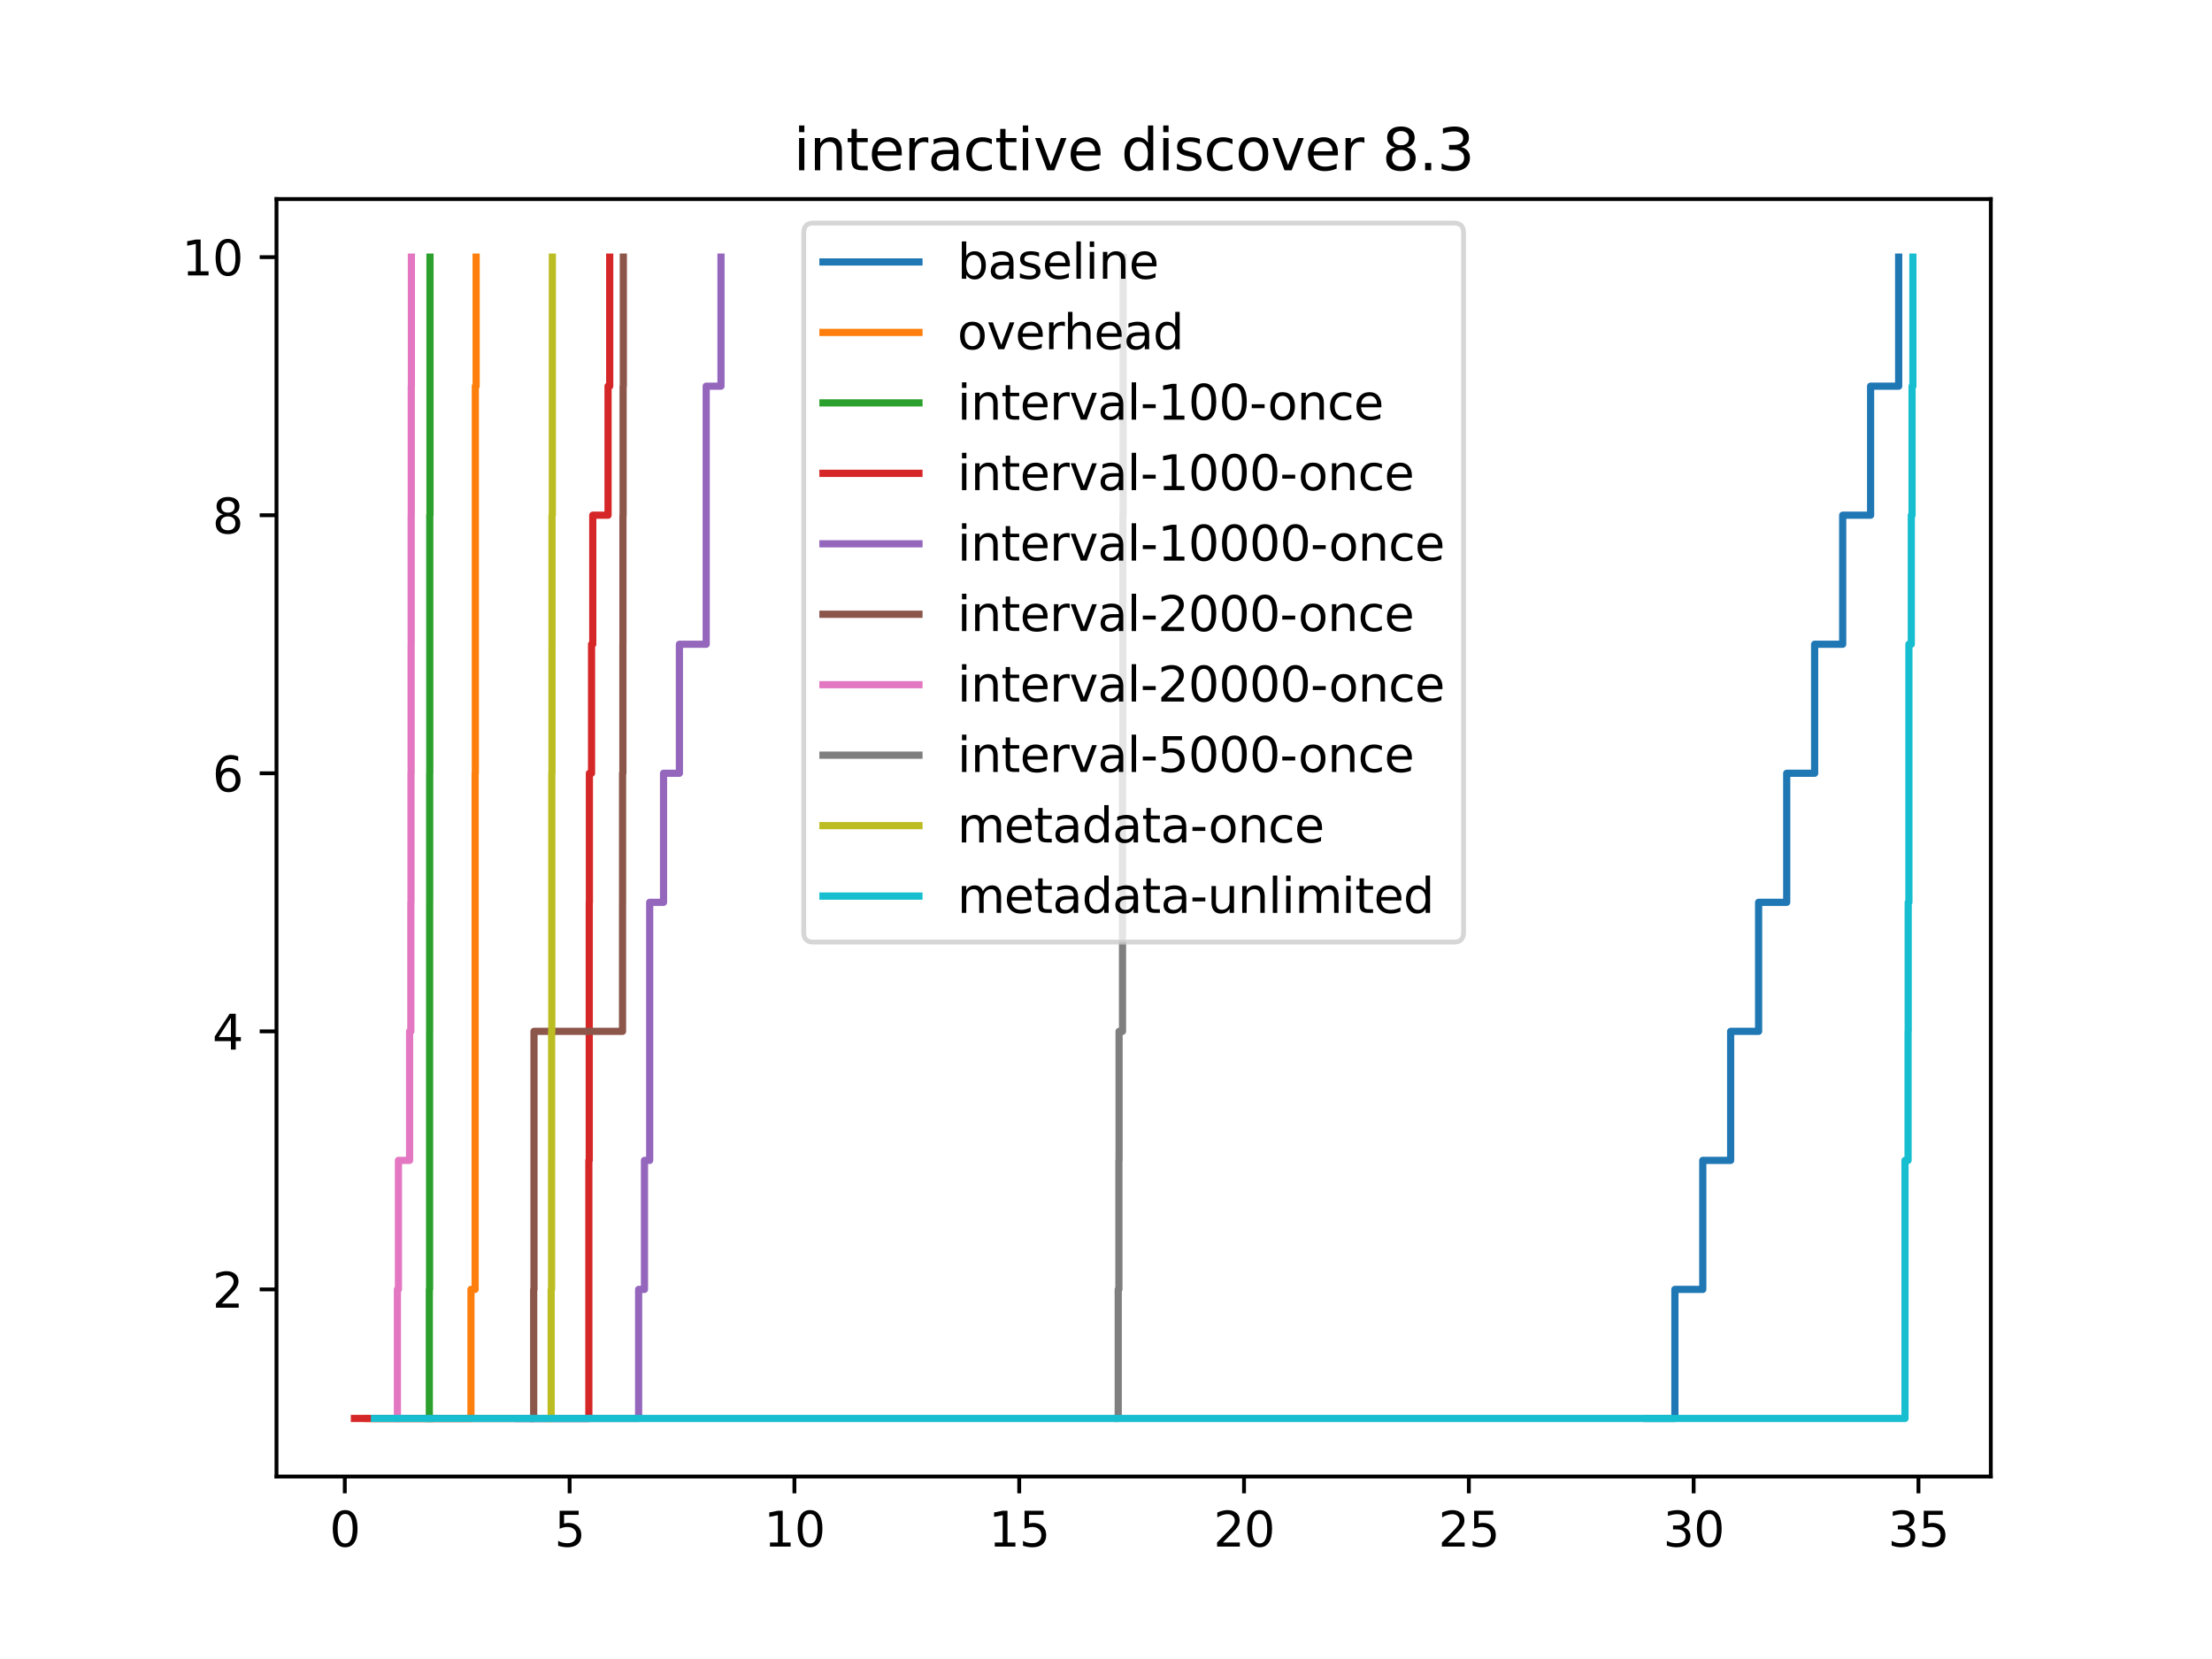 <?xml version="1.0" encoding="utf-8" standalone="no"?>
<!DOCTYPE svg PUBLIC "-//W3C//DTD SVG 1.1//EN"
  "http://www.w3.org/Graphics/SVG/1.1/DTD/svg11.dtd">
<svg xmlns:xlink="http://www.w3.org/1999/xlink" width="460.8pt" height="345.6pt" viewBox="0 0 460.8 345.6" xmlns="http://www.w3.org/2000/svg" version="1.1">
 <defs>
  <style type="text/css">*{stroke-linejoin: round; stroke-linecap: butt}</style>
 </defs>
 <g id="figure_1">
  <g id="patch_1">
   <path d="M 0 345.6 
L 460.8 345.6 
L 460.8 0 
L 0 0 
z
" style="fill: #ffffff"/>
  </g>
  <g id="axes_1">
   <g id="patch_2">
    <path d="M 57.6 307.584 
L 414.72 307.584 
L 414.72 41.472 
L 57.6 41.472 
z
" style="fill: #ffffff"/>
   </g>
   <g id="matplotlib.axis_1">
    <g id="xtick_1">
     <g id="line2d_1">
      <defs>
       <path id="m26f1f05467" d="M 0 0 
L 0 3.5 
" style="stroke: #000000; stroke-width: 0.8"/>
      </defs>
      <g>
       <use xlink:href="#m26f1f05467" x="71.828" y="307.584" style="stroke: #000000; stroke-width: 0.8"/>
      </g>
     </g>
     <g id="text_1">
      <!-- 0 -->
      <g transform="translate(68.647 322.182) scale(0.1 -0.1)">
       <defs>
        <path id="DejaVuSans-30" d="M 2034 4250 
Q 1547 4250 1301 3770 
Q 1056 3291 1056 2328 
Q 1056 1369 1301 889 
Q 1547 409 2034 409 
Q 2525 409 2770 889 
Q 3016 1369 3016 2328 
Q 3016 3291 2770 3770 
Q 2525 4250 2034 4250 
z
M 2034 4750 
Q 2819 4750 3233 4129 
Q 3647 3509 3647 2328 
Q 3647 1150 3233 529 
Q 2819 -91 2034 -91 
Q 1250 -91 836 529 
Q 422 1150 422 2328 
Q 422 3509 836 4129 
Q 1250 4750 2034 4750 
z
" transform="scale(0.016)"/>
       </defs>
       <use xlink:href="#DejaVuSans-30"/>
      </g>
     </g>
    </g>
    <g id="xtick_2">
     <g id="line2d_2">
      <g>
       <use xlink:href="#m26f1f05467" x="118.66" y="307.584" style="stroke: #000000; stroke-width: 0.8"/>
      </g>
     </g>
     <g id="text_2">
      <!-- 5 -->
      <g transform="translate(115.479 322.182) scale(0.1 -0.1)">
       <defs>
        <path id="DejaVuSans-35" d="M 691 4666 
L 3169 4666 
L 3169 4134 
L 1269 4134 
L 1269 2991 
Q 1406 3038 1543 3061 
Q 1681 3084 1819 3084 
Q 2600 3084 3056 2656 
Q 3513 2228 3513 1497 
Q 3513 744 3044 326 
Q 2575 -91 1722 -91 
Q 1428 -91 1123 -41 
Q 819 9 494 109 
L 494 744 
Q 775 591 1075 516 
Q 1375 441 1709 441 
Q 2250 441 2565 725 
Q 2881 1009 2881 1497 
Q 2881 1984 2565 2268 
Q 2250 2553 1709 2553 
Q 1456 2553 1204 2497 
Q 953 2441 691 2322 
L 691 4666 
z
" transform="scale(0.016)"/>
       </defs>
       <use xlink:href="#DejaVuSans-35"/>
      </g>
     </g>
    </g>
    <g id="xtick_3">
     <g id="line2d_3">
      <g>
       <use xlink:href="#m26f1f05467" x="165.491" y="307.584" style="stroke: #000000; stroke-width: 0.8"/>
      </g>
     </g>
     <g id="text_3">
      <!-- 10 -->
      <g transform="translate(159.129 322.182) scale(0.1 -0.1)">
       <defs>
        <path id="DejaVuSans-31" d="M 794 531 
L 1825 531 
L 1825 4091 
L 703 3866 
L 703 4441 
L 1819 4666 
L 2450 4666 
L 2450 531 
L 3481 531 
L 3481 0 
L 794 0 
L 794 531 
z
" transform="scale(0.016)"/>
       </defs>
       <use xlink:href="#DejaVuSans-31"/>
       <use xlink:href="#DejaVuSans-30" transform="translate(63.623 0)"/>
      </g>
     </g>
    </g>
    <g id="xtick_4">
     <g id="line2d_4">
      <g>
       <use xlink:href="#m26f1f05467" x="212.323" y="307.584" style="stroke: #000000; stroke-width: 0.8"/>
      </g>
     </g>
     <g id="text_4">
      <!-- 15 -->
      <g transform="translate(205.96 322.182) scale(0.1 -0.1)">
       <use xlink:href="#DejaVuSans-31"/>
       <use xlink:href="#DejaVuSans-35" transform="translate(63.623 0)"/>
      </g>
     </g>
    </g>
    <g id="xtick_5">
     <g id="line2d_5">
      <g>
       <use xlink:href="#m26f1f05467" x="259.154" y="307.584" style="stroke: #000000; stroke-width: 0.8"/>
      </g>
     </g>
     <g id="text_5">
      <!-- 20 -->
      <g transform="translate(252.792 322.182) scale(0.1 -0.1)">
       <defs>
        <path id="DejaVuSans-32" d="M 1228 531 
L 3431 531 
L 3431 0 
L 469 0 
L 469 531 
Q 828 903 1448 1529 
Q 2069 2156 2228 2338 
Q 2531 2678 2651 2914 
Q 2772 3150 2772 3378 
Q 2772 3750 2511 3984 
Q 2250 4219 1831 4219 
Q 1534 4219 1204 4116 
Q 875 4013 500 3803 
L 500 4441 
Q 881 4594 1212 4672 
Q 1544 4750 1819 4750 
Q 2544 4750 2975 4387 
Q 3406 4025 3406 3419 
Q 3406 3131 3298 2873 
Q 3191 2616 2906 2266 
Q 2828 2175 2409 1742 
Q 1991 1309 1228 531 
z
" transform="scale(0.016)"/>
       </defs>
       <use xlink:href="#DejaVuSans-32"/>
       <use xlink:href="#DejaVuSans-30" transform="translate(63.623 0)"/>
      </g>
     </g>
    </g>
    <g id="xtick_6">
     <g id="line2d_6">
      <g>
       <use xlink:href="#m26f1f05467" x="305.986" y="307.584" style="stroke: #000000; stroke-width: 0.8"/>
      </g>
     </g>
     <g id="text_6">
      <!-- 25 -->
      <g transform="translate(299.623 322.182) scale(0.1 -0.1)">
       <use xlink:href="#DejaVuSans-32"/>
       <use xlink:href="#DejaVuSans-35" transform="translate(63.623 0)"/>
      </g>
     </g>
    </g>
    <g id="xtick_7">
     <g id="line2d_7">
      <g>
       <use xlink:href="#m26f1f05467" x="352.817" y="307.584" style="stroke: #000000; stroke-width: 0.8"/>
      </g>
     </g>
     <g id="text_7">
      <!-- 30 -->
      <g transform="translate(346.455 322.182) scale(0.1 -0.1)">
       <defs>
        <path id="DejaVuSans-33" d="M 2597 2516 
Q 3050 2419 3304 2112 
Q 3559 1806 3559 1356 
Q 3559 666 3084 287 
Q 2609 -91 1734 -91 
Q 1441 -91 1130 -33 
Q 819 25 488 141 
L 488 750 
Q 750 597 1062 519 
Q 1375 441 1716 441 
Q 2309 441 2620 675 
Q 2931 909 2931 1356 
Q 2931 1769 2642 2001 
Q 2353 2234 1838 2234 
L 1294 2234 
L 1294 2753 
L 1863 2753 
Q 2328 2753 2575 2939 
Q 2822 3125 2822 3475 
Q 2822 3834 2567 4026 
Q 2313 4219 1838 4219 
Q 1578 4219 1281 4162 
Q 984 4106 628 3988 
L 628 4550 
Q 988 4650 1302 4700 
Q 1616 4750 1894 4750 
Q 2613 4750 3031 4423 
Q 3450 4097 3450 3541 
Q 3450 3153 3228 2886 
Q 3006 2619 2597 2516 
z
" transform="scale(0.016)"/>
       </defs>
       <use xlink:href="#DejaVuSans-33"/>
       <use xlink:href="#DejaVuSans-30" transform="translate(63.623 0)"/>
      </g>
     </g>
    </g>
    <g id="xtick_8">
     <g id="line2d_8">
      <g>
       <use xlink:href="#m26f1f05467" x="399.649" y="307.584" style="stroke: #000000; stroke-width: 0.8"/>
      </g>
     </g>
     <g id="text_8">
      <!-- 35 -->
      <g transform="translate(393.286 322.182) scale(0.1 -0.1)">
       <use xlink:href="#DejaVuSans-33"/>
       <use xlink:href="#DejaVuSans-35" transform="translate(63.623 0)"/>
      </g>
     </g>
    </g>
   </g>
   <g id="matplotlib.axis_2">
    <g id="ytick_1">
     <g id="line2d_9">
      <defs>
       <path id="m02b2f5579f" d="M 0 0 
L -3.5 0 
" style="stroke: #000000; stroke-width: 0.8"/>
      </defs>
      <g>
       <use xlink:href="#m02b2f5579f" x="57.6" y="268.608" style="stroke: #000000; stroke-width: 0.8"/>
      </g>
     </g>
     <g id="text_9">
      <!-- 2 -->
      <g transform="translate(44.237 272.407) scale(0.1 -0.1)">
       <use xlink:href="#DejaVuSans-32"/>
      </g>
     </g>
    </g>
    <g id="ytick_2">
     <g id="line2d_10">
      <g>
       <use xlink:href="#m02b2f5579f" x="57.6" y="214.848" style="stroke: #000000; stroke-width: 0.8"/>
      </g>
     </g>
     <g id="text_10">
      <!-- 4 -->
      <g transform="translate(44.237 218.647) scale(0.1 -0.1)">
       <defs>
        <path id="DejaVuSans-34" d="M 2419 4116 
L 825 1625 
L 2419 1625 
L 2419 4116 
z
M 2253 4666 
L 3047 4666 
L 3047 1625 
L 3713 1625 
L 3713 1100 
L 3047 1100 
L 3047 0 
L 2419 0 
L 2419 1100 
L 313 1100 
L 313 1709 
L 2253 4666 
z
" transform="scale(0.016)"/>
       </defs>
       <use xlink:href="#DejaVuSans-34"/>
      </g>
     </g>
    </g>
    <g id="ytick_3">
     <g id="line2d_11">
      <g>
       <use xlink:href="#m02b2f5579f" x="57.6" y="161.088" style="stroke: #000000; stroke-width: 0.8"/>
      </g>
     </g>
     <g id="text_11">
      <!-- 6 -->
      <g transform="translate(44.237 164.887) scale(0.1 -0.1)">
       <defs>
        <path id="DejaVuSans-36" d="M 2113 2584 
Q 1688 2584 1439 2293 
Q 1191 2003 1191 1497 
Q 1191 994 1439 701 
Q 1688 409 2113 409 
Q 2538 409 2786 701 
Q 3034 994 3034 1497 
Q 3034 2003 2786 2293 
Q 2538 2584 2113 2584 
z
M 3366 4563 
L 3366 3988 
Q 3128 4100 2886 4159 
Q 2644 4219 2406 4219 
Q 1781 4219 1451 3797 
Q 1122 3375 1075 2522 
Q 1259 2794 1537 2939 
Q 1816 3084 2150 3084 
Q 2853 3084 3261 2657 
Q 3669 2231 3669 1497 
Q 3669 778 3244 343 
Q 2819 -91 2113 -91 
Q 1303 -91 875 529 
Q 447 1150 447 2328 
Q 447 3434 972 4092 
Q 1497 4750 2381 4750 
Q 2619 4750 2861 4703 
Q 3103 4656 3366 4563 
z
" transform="scale(0.016)"/>
       </defs>
       <use xlink:href="#DejaVuSans-36"/>
      </g>
     </g>
    </g>
    <g id="ytick_4">
     <g id="line2d_12">
      <g>
       <use xlink:href="#m02b2f5579f" x="57.6" y="107.328" style="stroke: #000000; stroke-width: 0.8"/>
      </g>
     </g>
     <g id="text_12">
      <!-- 8 -->
      <g transform="translate(44.237 111.127) scale(0.1 -0.1)">
       <defs>
        <path id="DejaVuSans-38" d="M 2034 2216 
Q 1584 2216 1326 1975 
Q 1069 1734 1069 1313 
Q 1069 891 1326 650 
Q 1584 409 2034 409 
Q 2484 409 2743 651 
Q 3003 894 3003 1313 
Q 3003 1734 2745 1975 
Q 2488 2216 2034 2216 
z
M 1403 2484 
Q 997 2584 770 2862 
Q 544 3141 544 3541 
Q 544 4100 942 4425 
Q 1341 4750 2034 4750 
Q 2731 4750 3128 4425 
Q 3525 4100 3525 3541 
Q 3525 3141 3298 2862 
Q 3072 2584 2669 2484 
Q 3125 2378 3379 2068 
Q 3634 1759 3634 1313 
Q 3634 634 3220 271 
Q 2806 -91 2034 -91 
Q 1263 -91 848 271 
Q 434 634 434 1313 
Q 434 1759 690 2068 
Q 947 2378 1403 2484 
z
M 1172 3481 
Q 1172 3119 1398 2916 
Q 1625 2713 2034 2713 
Q 2441 2713 2670 2916 
Q 2900 3119 2900 3481 
Q 2900 3844 2670 4047 
Q 2441 4250 2034 4250 
Q 1625 4250 1398 4047 
Q 1172 3844 1172 3481 
z
" transform="scale(0.016)"/>
       </defs>
       <use xlink:href="#DejaVuSans-38"/>
      </g>
     </g>
    </g>
    <g id="ytick_5">
     <g id="line2d_13">
      <g>
       <use xlink:href="#m02b2f5579f" x="57.6" y="53.568" style="stroke: #000000; stroke-width: 0.8"/>
      </g>
     </g>
     <g id="text_13">
      <!-- 10 -->
      <g transform="translate(37.875 57.367) scale(0.1 -0.1)">
       <use xlink:href="#DejaVuSans-31"/>
       <use xlink:href="#DejaVuSans-30" transform="translate(63.623 0)"/>
      </g>
     </g>
    </g>
   </g>
   <g id="line2d_14">
    <path d="M 343.114 295.488 
L 348.911 295.488 
L 348.911 268.608 
L 354.719 268.608 
L 354.719 241.728 
L 360.526 241.728 
L 360.526 214.848 
L 366.352 214.848 
L 366.352 187.968 
L 372.205 187.968 
L 372.205 161.088 
L 378.022 161.088 
L 378.022 134.208 
L 383.866 134.208 
L 383.866 107.328 
L 389.683 107.328 
L 389.683 80.448 
L 395.528 80.448 
L 395.528 53.568 
" clip-path="url(#p38bf2e2a8b)" style="fill: none; stroke: #1f77b4; stroke-width: 1.5; stroke-linecap: square"/>
   </g>
   <g id="line2d_15">
    <path d="M 76.577 295.488 
L 98.11 295.488 
L 98.11 268.608 
L 98.981 268.608 
L 98.981 241.728 
L 98.981 241.728 
L 98.981 214.848 
L 98.981 214.848 
L 98.981 187.968 
L 98.981 187.968 
L 98.981 161.088 
L 99.019 161.088 
L 99.019 134.208 
L 99.019 134.208 
L 99.019 107.328 
L 99.019 107.328 
L 99.019 80.448 
L 99.187 80.448 
L 99.187 53.568 
" clip-path="url(#p38bf2e2a8b)" style="fill: none; stroke: #ff7f0e; stroke-width: 1.5; stroke-linecap: square"/>
   </g>
   <g id="line2d_16">
    <path d="M 89.437 295.488 
L 89.437 295.488 
L 89.437 268.608 
L 89.493 268.608 
L 89.493 241.728 
L 89.493 241.728 
L 89.493 214.848 
L 89.503 214.848 
L 89.503 187.968 
L 89.512 187.968 
L 89.512 161.088 
L 89.531 161.088 
L 89.531 134.208 
L 89.531 134.208 
L 89.531 107.328 
L 89.577 107.328 
L 89.577 80.448 
L 89.577 80.448 
L 89.577 53.568 
" clip-path="url(#p38bf2e2a8b)" style="fill: none; stroke: #2ca02c; stroke-width: 1.5; stroke-linecap: square"/>
   </g>
   <g id="line2d_17">
    <path d="M 73.833 295.488 
L 122.669 295.488 
L 122.669 268.608 
L 122.669 268.608 
L 122.669 241.728 
L 122.753 241.728 
L 122.753 214.848 
L 122.753 214.848 
L 122.753 187.968 
L 122.781 187.968 
L 122.781 161.088 
L 123.231 161.088 
L 123.231 134.208 
L 123.483 134.208 
L 123.483 107.328 
L 126.668 107.328 
L 126.668 80.448 
L 127.015 80.448 
L 127.015 53.568 
" clip-path="url(#p38bf2e2a8b)" style="fill: none; stroke: #d62728; stroke-width: 1.5; stroke-linecap: square"/>
   </g>
   <g id="line2d_18">
    <path d="M 107.898 295.488 
L 133.037 295.488 
L 133.037 268.608 
L 134.255 268.608 
L 134.255 241.728 
L 135.341 241.728 
L 135.341 214.848 
L 135.341 214.848 
L 135.341 187.968 
L 138.226 187.968 
L 138.226 161.088 
L 141.532 161.088 
L 141.532 134.208 
L 147.115 134.208 
L 147.115 107.328 
L 147.115 107.328 
L 147.115 80.448 
L 150.196 80.448 
L 150.196 53.568 
" clip-path="url(#p38bf2e2a8b)" style="fill: none; stroke: #9467bd; stroke-width: 1.5; stroke-linecap: square"/>
   </g>
   <g id="line2d_19">
    <path d="M 111.167 295.488 
L 111.176 295.488 
L 111.176 268.608 
L 111.242 268.608 
L 111.242 241.728 
L 111.242 241.728 
L 111.242 214.848 
L 129.684 214.848 
L 129.684 187.968 
L 129.693 187.968 
L 129.693 161.088 
L 129.759 161.088 
L 129.759 134.208 
L 129.768 134.208 
L 129.768 107.328 
L 129.806 107.328 
L 129.806 80.448 
L 129.853 80.448 
L 129.853 53.568 
" clip-path="url(#p38bf2e2a8b)" style="fill: none; stroke: #8c564b; stroke-width: 1.5; stroke-linecap: square"/>
   </g>
   <g id="line2d_20">
    <path d="M 82.787 295.488 
L 82.787 295.488 
L 82.787 268.608 
L 83.002 268.608 
L 83.002 241.728 
L 85.325 241.728 
L 85.325 214.848 
L 85.587 214.848 
L 85.587 187.968 
L 85.616 187.968 
L 85.616 161.088 
L 85.644 161.088 
L 85.644 134.208 
L 85.653 134.208 
L 85.653 107.328 
L 85.672 107.328 
L 85.672 80.448 
L 85.7 80.448 
L 85.7 53.568 
" clip-path="url(#p38bf2e2a8b)" style="fill: none; stroke: #e377c2; stroke-width: 1.5; stroke-linecap: square"/>
   </g>
   <g id="line2d_21">
    <path d="M 232.882 295.488 
L 232.947 295.488 
L 232.947 268.608 
L 233.088 268.608 
L 233.088 241.728 
L 233.125 241.728 
L 233.125 214.848 
L 233.837 214.848 
L 233.837 187.968 
L 233.837 187.968 
L 233.837 161.088 
L 233.912 161.088 
L 233.912 134.208 
L 233.912 134.208 
L 233.912 107.328 
L 233.968 107.328 
L 233.968 80.448 
L 233.968 80.448 
L 233.968 53.568 
" clip-path="url(#p38bf2e2a8b)" style="fill: none; stroke: #7f7f7f; stroke-width: 1.5; stroke-linecap: square"/>
   </g>
   <g id="line2d_22">
    <path d="M 114.792 295.488 
L 114.82 295.488 
L 114.82 268.608 
L 114.904 268.608 
L 114.904 241.728 
L 114.913 241.728 
L 114.913 214.848 
L 114.951 214.848 
L 114.951 187.968 
L 114.951 187.968 
L 114.951 161.088 
L 114.988 161.088 
L 114.988 134.208 
L 114.998 134.208 
L 114.998 107.328 
L 115.063 107.328 
L 115.063 80.448 
L 115.063 80.448 
L 115.063 53.568 
" clip-path="url(#p38bf2e2a8b)" style="fill: none; stroke: #bcbd22; stroke-width: 1.5; stroke-linecap: square"/>
   </g>
   <g id="line2d_23">
    <path d="M 78.01 295.488 
L 396.848 295.488 
L 396.848 268.608 
L 396.848 268.608 
L 396.848 241.728 
L 397.485 241.728 
L 397.485 214.848 
L 397.513 214.848 
L 397.513 187.968 
L 397.663 187.968 
L 397.663 161.088 
L 397.663 161.088 
L 397.663 134.208 
L 398.159 134.208 
L 398.159 107.328 
L 398.319 107.328 
L 398.319 80.448 
L 398.487 80.448 
L 398.487 53.568 
" clip-path="url(#p38bf2e2a8b)" style="fill: none; stroke: #17becf; stroke-width: 1.5; stroke-linecap: square"/>
   </g>
   <g id="patch_3">
    <path d="M 57.6 307.584 
L 57.6 41.472 
" style="fill: none; stroke: #000000; stroke-width: 0.8; stroke-linejoin: miter; stroke-linecap: square"/>
   </g>
   <g id="patch_4">
    <path d="M 414.72 307.584 
L 414.72 41.472 
" style="fill: none; stroke: #000000; stroke-width: 0.8; stroke-linejoin: miter; stroke-linecap: square"/>
   </g>
   <g id="patch_5">
    <path d="M 57.6 307.584 
L 414.72 307.584 
" style="fill: none; stroke: #000000; stroke-width: 0.8; stroke-linejoin: miter; stroke-linecap: square"/>
   </g>
   <g id="patch_6">
    <path d="M 57.6 41.472 
L 414.72 41.472 
" style="fill: none; stroke: #000000; stroke-width: 0.8; stroke-linejoin: miter; stroke-linecap: square"/>
   </g>
   <g id="text_14">
    <!-- interactive discover 8.3 -->
    <g transform="translate(165.305 35.472) scale(0.12 -0.12)">
     <defs>
      <path id="DejaVuSans-69" d="M 603 3500 
L 1178 3500 
L 1178 0 
L 603 0 
L 603 3500 
z
M 603 4863 
L 1178 4863 
L 1178 4134 
L 603 4134 
L 603 4863 
z
" transform="scale(0.016)"/>
      <path id="DejaVuSans-6e" d="M 3513 2113 
L 3513 0 
L 2938 0 
L 2938 2094 
Q 2938 2591 2744 2837 
Q 2550 3084 2163 3084 
Q 1697 3084 1428 2787 
Q 1159 2491 1159 1978 
L 1159 0 
L 581 0 
L 581 3500 
L 1159 3500 
L 1159 2956 
Q 1366 3272 1645 3428 
Q 1925 3584 2291 3584 
Q 2894 3584 3203 3211 
Q 3513 2838 3513 2113 
z
" transform="scale(0.016)"/>
      <path id="DejaVuSans-74" d="M 1172 4494 
L 1172 3500 
L 2356 3500 
L 2356 3053 
L 1172 3053 
L 1172 1153 
Q 1172 725 1289 603 
Q 1406 481 1766 481 
L 2356 481 
L 2356 0 
L 1766 0 
Q 1100 0 847 248 
Q 594 497 594 1153 
L 594 3053 
L 172 3053 
L 172 3500 
L 594 3500 
L 594 4494 
L 1172 4494 
z
" transform="scale(0.016)"/>
      <path id="DejaVuSans-65" d="M 3597 1894 
L 3597 1613 
L 953 1613 
Q 991 1019 1311 708 
Q 1631 397 2203 397 
Q 2534 397 2845 478 
Q 3156 559 3463 722 
L 3463 178 
Q 3153 47 2828 -22 
Q 2503 -91 2169 -91 
Q 1331 -91 842 396 
Q 353 884 353 1716 
Q 353 2575 817 3079 
Q 1281 3584 2069 3584 
Q 2775 3584 3186 3129 
Q 3597 2675 3597 1894 
z
M 3022 2063 
Q 3016 2534 2758 2815 
Q 2500 3097 2075 3097 
Q 1594 3097 1305 2825 
Q 1016 2553 972 2059 
L 3022 2063 
z
" transform="scale(0.016)"/>
      <path id="DejaVuSans-72" d="M 2631 2963 
Q 2534 3019 2420 3045 
Q 2306 3072 2169 3072 
Q 1681 3072 1420 2755 
Q 1159 2438 1159 1844 
L 1159 0 
L 581 0 
L 581 3500 
L 1159 3500 
L 1159 2956 
Q 1341 3275 1631 3429 
Q 1922 3584 2338 3584 
Q 2397 3584 2469 3576 
Q 2541 3569 2628 3553 
L 2631 2963 
z
" transform="scale(0.016)"/>
      <path id="DejaVuSans-61" d="M 2194 1759 
Q 1497 1759 1228 1600 
Q 959 1441 959 1056 
Q 959 750 1161 570 
Q 1363 391 1709 391 
Q 2188 391 2477 730 
Q 2766 1069 2766 1631 
L 2766 1759 
L 2194 1759 
z
M 3341 1997 
L 3341 0 
L 2766 0 
L 2766 531 
Q 2569 213 2275 61 
Q 1981 -91 1556 -91 
Q 1019 -91 701 211 
Q 384 513 384 1019 
Q 384 1609 779 1909 
Q 1175 2209 1959 2209 
L 2766 2209 
L 2766 2266 
Q 2766 2663 2505 2880 
Q 2244 3097 1772 3097 
Q 1472 3097 1187 3025 
Q 903 2953 641 2809 
L 641 3341 
Q 956 3463 1253 3523 
Q 1550 3584 1831 3584 
Q 2591 3584 2966 3190 
Q 3341 2797 3341 1997 
z
" transform="scale(0.016)"/>
      <path id="DejaVuSans-63" d="M 3122 3366 
L 3122 2828 
Q 2878 2963 2633 3030 
Q 2388 3097 2138 3097 
Q 1578 3097 1268 2742 
Q 959 2388 959 1747 
Q 959 1106 1268 751 
Q 1578 397 2138 397 
Q 2388 397 2633 464 
Q 2878 531 3122 666 
L 3122 134 
Q 2881 22 2623 -34 
Q 2366 -91 2075 -91 
Q 1284 -91 818 406 
Q 353 903 353 1747 
Q 353 2603 823 3093 
Q 1294 3584 2113 3584 
Q 2378 3584 2631 3529 
Q 2884 3475 3122 3366 
z
" transform="scale(0.016)"/>
      <path id="DejaVuSans-76" d="M 191 3500 
L 800 3500 
L 1894 563 
L 2988 3500 
L 3597 3500 
L 2284 0 
L 1503 0 
L 191 3500 
z
" transform="scale(0.016)"/>
      <path id="DejaVuSans-20" transform="scale(0.016)"/>
      <path id="DejaVuSans-64" d="M 2906 2969 
L 2906 4863 
L 3481 4863 
L 3481 0 
L 2906 0 
L 2906 525 
Q 2725 213 2448 61 
Q 2172 -91 1784 -91 
Q 1150 -91 751 415 
Q 353 922 353 1747 
Q 353 2572 751 3078 
Q 1150 3584 1784 3584 
Q 2172 3584 2448 3432 
Q 2725 3281 2906 2969 
z
M 947 1747 
Q 947 1113 1208 752 
Q 1469 391 1925 391 
Q 2381 391 2643 752 
Q 2906 1113 2906 1747 
Q 2906 2381 2643 2742 
Q 2381 3103 1925 3103 
Q 1469 3103 1208 2742 
Q 947 2381 947 1747 
z
" transform="scale(0.016)"/>
      <path id="DejaVuSans-73" d="M 2834 3397 
L 2834 2853 
Q 2591 2978 2328 3040 
Q 2066 3103 1784 3103 
Q 1356 3103 1142 2972 
Q 928 2841 928 2578 
Q 928 2378 1081 2264 
Q 1234 2150 1697 2047 
L 1894 2003 
Q 2506 1872 2764 1633 
Q 3022 1394 3022 966 
Q 3022 478 2636 193 
Q 2250 -91 1575 -91 
Q 1294 -91 989 -36 
Q 684 19 347 128 
L 347 722 
Q 666 556 975 473 
Q 1284 391 1588 391 
Q 1994 391 2212 530 
Q 2431 669 2431 922 
Q 2431 1156 2273 1281 
Q 2116 1406 1581 1522 
L 1381 1569 
Q 847 1681 609 1914 
Q 372 2147 372 2553 
Q 372 3047 722 3315 
Q 1072 3584 1716 3584 
Q 2034 3584 2315 3537 
Q 2597 3491 2834 3397 
z
" transform="scale(0.016)"/>
      <path id="DejaVuSans-6f" d="M 1959 3097 
Q 1497 3097 1228 2736 
Q 959 2375 959 1747 
Q 959 1119 1226 758 
Q 1494 397 1959 397 
Q 2419 397 2687 759 
Q 2956 1122 2956 1747 
Q 2956 2369 2687 2733 
Q 2419 3097 1959 3097 
z
M 1959 3584 
Q 2709 3584 3137 3096 
Q 3566 2609 3566 1747 
Q 3566 888 3137 398 
Q 2709 -91 1959 -91 
Q 1206 -91 779 398 
Q 353 888 353 1747 
Q 353 2609 779 3096 
Q 1206 3584 1959 3584 
z
" transform="scale(0.016)"/>
      <path id="DejaVuSans-2e" d="M 684 794 
L 1344 794 
L 1344 0 
L 684 0 
L 684 794 
z
" transform="scale(0.016)"/>
     </defs>
     <use xlink:href="#DejaVuSans-69"/>
     <use xlink:href="#DejaVuSans-6e" transform="translate(27.783 0)"/>
     <use xlink:href="#DejaVuSans-74" transform="translate(91.162 0)"/>
     <use xlink:href="#DejaVuSans-65" transform="translate(130.371 0)"/>
     <use xlink:href="#DejaVuSans-72" transform="translate(191.895 0)"/>
     <use xlink:href="#DejaVuSans-61" transform="translate(233.008 0)"/>
     <use xlink:href="#DejaVuSans-63" transform="translate(294.287 0)"/>
     <use xlink:href="#DejaVuSans-74" transform="translate(349.268 0)"/>
     <use xlink:href="#DejaVuSans-69" transform="translate(388.477 0)"/>
     <use xlink:href="#DejaVuSans-76" transform="translate(416.26 0)"/>
     <use xlink:href="#DejaVuSans-65" transform="translate(475.439 0)"/>
     <use xlink:href="#DejaVuSans-20" transform="translate(536.963 0)"/>
     <use xlink:href="#DejaVuSans-64" transform="translate(568.75 0)"/>
     <use xlink:href="#DejaVuSans-69" transform="translate(632.227 0)"/>
     <use xlink:href="#DejaVuSans-73" transform="translate(660.01 0)"/>
     <use xlink:href="#DejaVuSans-63" transform="translate(712.109 0)"/>
     <use xlink:href="#DejaVuSans-6f" transform="translate(767.09 0)"/>
     <use xlink:href="#DejaVuSans-76" transform="translate(828.271 0)"/>
     <use xlink:href="#DejaVuSans-65" transform="translate(887.451 0)"/>
     <use xlink:href="#DejaVuSans-72" transform="translate(948.975 0)"/>
     <use xlink:href="#DejaVuSans-20" transform="translate(990.088 0)"/>
     <use xlink:href="#DejaVuSans-38" transform="translate(1021.875 0)"/>
     <use xlink:href="#DejaVuSans-2e" transform="translate(1085.498 0)"/>
     <use xlink:href="#DejaVuSans-33" transform="translate(1117.285 0)"/>
    </g>
   </g>
   <g id="legend_1">
    <g id="patch_7">
     <path d="M 169.436 196.253 
L 302.884 196.253 
Q 304.884 196.253 304.884 194.253 
L 304.884 48.472 
Q 304.884 46.472 302.884 46.472 
L 169.436 46.472 
Q 167.436 46.472 167.436 48.472 
L 167.436 194.253 
Q 167.436 196.253 169.436 196.253 
z
" style="fill: #ffffff; opacity: 0.8; stroke: #cccccc; stroke-linejoin: miter"/>
    </g>
    <g id="line2d_24">
     <path d="M 171.436 54.57 
L 181.436 54.57 
L 181.436 54.57 
L 191.436 54.57 
L 191.436 54.57 
" style="fill: none; stroke: #1f77b4; stroke-width: 1.5; stroke-linecap: square"/>
    </g>
    <g id="text_15">
     <!-- baseline -->
     <g transform="translate(199.436 58.07) scale(0.1 -0.1)">
      <defs>
       <path id="DejaVuSans-62" d="M 3116 1747 
Q 3116 2381 2855 2742 
Q 2594 3103 2138 3103 
Q 1681 3103 1420 2742 
Q 1159 2381 1159 1747 
Q 1159 1113 1420 752 
Q 1681 391 2138 391 
Q 2594 391 2855 752 
Q 3116 1113 3116 1747 
z
M 1159 2969 
Q 1341 3281 1617 3432 
Q 1894 3584 2278 3584 
Q 2916 3584 3314 3078 
Q 3713 2572 3713 1747 
Q 3713 922 3314 415 
Q 2916 -91 2278 -91 
Q 1894 -91 1617 61 
Q 1341 213 1159 525 
L 1159 0 
L 581 0 
L 581 4863 
L 1159 4863 
L 1159 2969 
z
" transform="scale(0.016)"/>
       <path id="DejaVuSans-6c" d="M 603 4863 
L 1178 4863 
L 1178 0 
L 603 0 
L 603 4863 
z
" transform="scale(0.016)"/>
      </defs>
      <use xlink:href="#DejaVuSans-62"/>
      <use xlink:href="#DejaVuSans-61" transform="translate(63.477 0)"/>
      <use xlink:href="#DejaVuSans-73" transform="translate(124.756 0)"/>
      <use xlink:href="#DejaVuSans-65" transform="translate(176.855 0)"/>
      <use xlink:href="#DejaVuSans-6c" transform="translate(238.379 0)"/>
      <use xlink:href="#DejaVuSans-69" transform="translate(266.162 0)"/>
      <use xlink:href="#DejaVuSans-6e" transform="translate(293.945 0)"/>
      <use xlink:href="#DejaVuSans-65" transform="translate(357.324 0)"/>
     </g>
    </g>
    <g id="line2d_25">
     <path d="M 171.436 69.249 
L 181.436 69.249 
L 181.436 69.249 
L 191.436 69.249 
L 191.436 69.249 
" style="fill: none; stroke: #ff7f0e; stroke-width: 1.5; stroke-linecap: square"/>
    </g>
    <g id="text_16">
     <!-- overhead -->
     <g transform="translate(199.436 72.749) scale(0.1 -0.1)">
      <defs>
       <path id="DejaVuSans-68" d="M 3513 2113 
L 3513 0 
L 2938 0 
L 2938 2094 
Q 2938 2591 2744 2837 
Q 2550 3084 2163 3084 
Q 1697 3084 1428 2787 
Q 1159 2491 1159 1978 
L 1159 0 
L 581 0 
L 581 4863 
L 1159 4863 
L 1159 2956 
Q 1366 3272 1645 3428 
Q 1925 3584 2291 3584 
Q 2894 3584 3203 3211 
Q 3513 2838 3513 2113 
z
" transform="scale(0.016)"/>
      </defs>
      <use xlink:href="#DejaVuSans-6f"/>
      <use xlink:href="#DejaVuSans-76" transform="translate(61.182 0)"/>
      <use xlink:href="#DejaVuSans-65" transform="translate(120.361 0)"/>
      <use xlink:href="#DejaVuSans-72" transform="translate(181.885 0)"/>
      <use xlink:href="#DejaVuSans-68" transform="translate(221.248 0)"/>
      <use xlink:href="#DejaVuSans-65" transform="translate(284.627 0)"/>
      <use xlink:href="#DejaVuSans-61" transform="translate(346.15 0)"/>
      <use xlink:href="#DejaVuSans-64" transform="translate(407.43 0)"/>
     </g>
    </g>
    <g id="line2d_26">
     <path d="M 171.436 83.927 
L 181.436 83.927 
L 181.436 83.927 
L 191.436 83.927 
L 191.436 83.927 
" style="fill: none; stroke: #2ca02c; stroke-width: 1.5; stroke-linecap: square"/>
    </g>
    <g id="text_17">
     <!-- interval-100-once -->
     <g transform="translate(199.436 87.427) scale(0.1 -0.1)">
      <defs>
       <path id="DejaVuSans-2d" d="M 313 2009 
L 1997 2009 
L 1997 1497 
L 313 1497 
L 313 2009 
z
" transform="scale(0.016)"/>
      </defs>
      <use xlink:href="#DejaVuSans-69"/>
      <use xlink:href="#DejaVuSans-6e" transform="translate(27.783 0)"/>
      <use xlink:href="#DejaVuSans-74" transform="translate(91.162 0)"/>
      <use xlink:href="#DejaVuSans-65" transform="translate(130.371 0)"/>
      <use xlink:href="#DejaVuSans-72" transform="translate(191.895 0)"/>
      <use xlink:href="#DejaVuSans-76" transform="translate(233.008 0)"/>
      <use xlink:href="#DejaVuSans-61" transform="translate(292.188 0)"/>
      <use xlink:href="#DejaVuSans-6c" transform="translate(353.467 0)"/>
      <use xlink:href="#DejaVuSans-2d" transform="translate(381.25 0)"/>
      <use xlink:href="#DejaVuSans-31" transform="translate(417.334 0)"/>
      <use xlink:href="#DejaVuSans-30" transform="translate(480.957 0)"/>
      <use xlink:href="#DejaVuSans-30" transform="translate(544.58 0)"/>
      <use xlink:href="#DejaVuSans-2d" transform="translate(608.203 0)"/>
      <use xlink:href="#DejaVuSans-6f" transform="translate(646.162 0)"/>
      <use xlink:href="#DejaVuSans-6e" transform="translate(707.344 0)"/>
      <use xlink:href="#DejaVuSans-63" transform="translate(770.723 0)"/>
      <use xlink:href="#DejaVuSans-65" transform="translate(825.703 0)"/>
     </g>
    </g>
    <g id="line2d_27">
     <path d="M 171.436 98.605 
L 181.436 98.605 
L 181.436 98.605 
L 191.436 98.605 
L 191.436 98.605 
" style="fill: none; stroke: #d62728; stroke-width: 1.5; stroke-linecap: square"/>
    </g>
    <g id="text_18">
     <!-- interval-1000-once -->
     <g transform="translate(199.436 102.105) scale(0.1 -0.1)">
      <use xlink:href="#DejaVuSans-69"/>
      <use xlink:href="#DejaVuSans-6e" transform="translate(27.783 0)"/>
      <use xlink:href="#DejaVuSans-74" transform="translate(91.162 0)"/>
      <use xlink:href="#DejaVuSans-65" transform="translate(130.371 0)"/>
      <use xlink:href="#DejaVuSans-72" transform="translate(191.895 0)"/>
      <use xlink:href="#DejaVuSans-76" transform="translate(233.008 0)"/>
      <use xlink:href="#DejaVuSans-61" transform="translate(292.188 0)"/>
      <use xlink:href="#DejaVuSans-6c" transform="translate(353.467 0)"/>
      <use xlink:href="#DejaVuSans-2d" transform="translate(381.25 0)"/>
      <use xlink:href="#DejaVuSans-31" transform="translate(417.334 0)"/>
      <use xlink:href="#DejaVuSans-30" transform="translate(480.957 0)"/>
      <use xlink:href="#DejaVuSans-30" transform="translate(544.58 0)"/>
      <use xlink:href="#DejaVuSans-30" transform="translate(608.203 0)"/>
      <use xlink:href="#DejaVuSans-2d" transform="translate(671.826 0)"/>
      <use xlink:href="#DejaVuSans-6f" transform="translate(709.785 0)"/>
      <use xlink:href="#DejaVuSans-6e" transform="translate(770.967 0)"/>
      <use xlink:href="#DejaVuSans-63" transform="translate(834.346 0)"/>
      <use xlink:href="#DejaVuSans-65" transform="translate(889.326 0)"/>
     </g>
    </g>
    <g id="line2d_28">
     <path d="M 171.436 113.283 
L 181.436 113.283 
L 181.436 113.283 
L 191.436 113.283 
L 191.436 113.283 
" style="fill: none; stroke: #9467bd; stroke-width: 1.5; stroke-linecap: square"/>
    </g>
    <g id="text_19">
     <!-- interval-10000-once -->
     <g transform="translate(199.436 116.783) scale(0.1 -0.1)">
      <use xlink:href="#DejaVuSans-69"/>
      <use xlink:href="#DejaVuSans-6e" transform="translate(27.783 0)"/>
      <use xlink:href="#DejaVuSans-74" transform="translate(91.162 0)"/>
      <use xlink:href="#DejaVuSans-65" transform="translate(130.371 0)"/>
      <use xlink:href="#DejaVuSans-72" transform="translate(191.895 0)"/>
      <use xlink:href="#DejaVuSans-76" transform="translate(233.008 0)"/>
      <use xlink:href="#DejaVuSans-61" transform="translate(292.188 0)"/>
      <use xlink:href="#DejaVuSans-6c" transform="translate(353.467 0)"/>
      <use xlink:href="#DejaVuSans-2d" transform="translate(381.25 0)"/>
      <use xlink:href="#DejaVuSans-31" transform="translate(417.334 0)"/>
      <use xlink:href="#DejaVuSans-30" transform="translate(480.957 0)"/>
      <use xlink:href="#DejaVuSans-30" transform="translate(544.58 0)"/>
      <use xlink:href="#DejaVuSans-30" transform="translate(608.203 0)"/>
      <use xlink:href="#DejaVuSans-30" transform="translate(671.826 0)"/>
      <use xlink:href="#DejaVuSans-2d" transform="translate(735.449 0)"/>
      <use xlink:href="#DejaVuSans-6f" transform="translate(773.408 0)"/>
      <use xlink:href="#DejaVuSans-6e" transform="translate(834.59 0)"/>
      <use xlink:href="#DejaVuSans-63" transform="translate(897.969 0)"/>
      <use xlink:href="#DejaVuSans-65" transform="translate(952.949 0)"/>
     </g>
    </g>
    <g id="line2d_29">
     <path d="M 171.436 127.961 
L 181.436 127.961 
L 181.436 127.961 
L 191.436 127.961 
L 191.436 127.961 
" style="fill: none; stroke: #8c564b; stroke-width: 1.5; stroke-linecap: square"/>
    </g>
    <g id="text_20">
     <!-- interval-2000-once -->
     <g transform="translate(199.436 131.461) scale(0.1 -0.1)">
      <use xlink:href="#DejaVuSans-69"/>
      <use xlink:href="#DejaVuSans-6e" transform="translate(27.783 0)"/>
      <use xlink:href="#DejaVuSans-74" transform="translate(91.162 0)"/>
      <use xlink:href="#DejaVuSans-65" transform="translate(130.371 0)"/>
      <use xlink:href="#DejaVuSans-72" transform="translate(191.895 0)"/>
      <use xlink:href="#DejaVuSans-76" transform="translate(233.008 0)"/>
      <use xlink:href="#DejaVuSans-61" transform="translate(292.188 0)"/>
      <use xlink:href="#DejaVuSans-6c" transform="translate(353.467 0)"/>
      <use xlink:href="#DejaVuSans-2d" transform="translate(381.25 0)"/>
      <use xlink:href="#DejaVuSans-32" transform="translate(417.334 0)"/>
      <use xlink:href="#DejaVuSans-30" transform="translate(480.957 0)"/>
      <use xlink:href="#DejaVuSans-30" transform="translate(544.58 0)"/>
      <use xlink:href="#DejaVuSans-30" transform="translate(608.203 0)"/>
      <use xlink:href="#DejaVuSans-2d" transform="translate(671.826 0)"/>
      <use xlink:href="#DejaVuSans-6f" transform="translate(709.785 0)"/>
      <use xlink:href="#DejaVuSans-6e" transform="translate(770.967 0)"/>
      <use xlink:href="#DejaVuSans-63" transform="translate(834.346 0)"/>
      <use xlink:href="#DejaVuSans-65" transform="translate(889.326 0)"/>
     </g>
    </g>
    <g id="line2d_30">
     <path d="M 171.436 142.639 
L 181.436 142.639 
L 181.436 142.639 
L 191.436 142.639 
L 191.436 142.639 
" style="fill: none; stroke: #e377c2; stroke-width: 1.5; stroke-linecap: square"/>
    </g>
    <g id="text_21">
     <!-- interval-20000-once -->
     <g transform="translate(199.436 146.139) scale(0.1 -0.1)">
      <use xlink:href="#DejaVuSans-69"/>
      <use xlink:href="#DejaVuSans-6e" transform="translate(27.783 0)"/>
      <use xlink:href="#DejaVuSans-74" transform="translate(91.162 0)"/>
      <use xlink:href="#DejaVuSans-65" transform="translate(130.371 0)"/>
      <use xlink:href="#DejaVuSans-72" transform="translate(191.895 0)"/>
      <use xlink:href="#DejaVuSans-76" transform="translate(233.008 0)"/>
      <use xlink:href="#DejaVuSans-61" transform="translate(292.188 0)"/>
      <use xlink:href="#DejaVuSans-6c" transform="translate(353.467 0)"/>
      <use xlink:href="#DejaVuSans-2d" transform="translate(381.25 0)"/>
      <use xlink:href="#DejaVuSans-32" transform="translate(417.334 0)"/>
      <use xlink:href="#DejaVuSans-30" transform="translate(480.957 0)"/>
      <use xlink:href="#DejaVuSans-30" transform="translate(544.58 0)"/>
      <use xlink:href="#DejaVuSans-30" transform="translate(608.203 0)"/>
      <use xlink:href="#DejaVuSans-30" transform="translate(671.826 0)"/>
      <use xlink:href="#DejaVuSans-2d" transform="translate(735.449 0)"/>
      <use xlink:href="#DejaVuSans-6f" transform="translate(773.408 0)"/>
      <use xlink:href="#DejaVuSans-6e" transform="translate(834.59 0)"/>
      <use xlink:href="#DejaVuSans-63" transform="translate(897.969 0)"/>
      <use xlink:href="#DejaVuSans-65" transform="translate(952.949 0)"/>
     </g>
    </g>
    <g id="line2d_31">
     <path d="M 171.436 157.317 
L 181.436 157.317 
L 181.436 157.317 
L 191.436 157.317 
L 191.436 157.317 
" style="fill: none; stroke: #7f7f7f; stroke-width: 1.5; stroke-linecap: square"/>
    </g>
    <g id="text_22">
     <!-- interval-5000-once -->
     <g transform="translate(199.436 160.817) scale(0.1 -0.1)">
      <use xlink:href="#DejaVuSans-69"/>
      <use xlink:href="#DejaVuSans-6e" transform="translate(27.783 0)"/>
      <use xlink:href="#DejaVuSans-74" transform="translate(91.162 0)"/>
      <use xlink:href="#DejaVuSans-65" transform="translate(130.371 0)"/>
      <use xlink:href="#DejaVuSans-72" transform="translate(191.895 0)"/>
      <use xlink:href="#DejaVuSans-76" transform="translate(233.008 0)"/>
      <use xlink:href="#DejaVuSans-61" transform="translate(292.188 0)"/>
      <use xlink:href="#DejaVuSans-6c" transform="translate(353.467 0)"/>
      <use xlink:href="#DejaVuSans-2d" transform="translate(381.25 0)"/>
      <use xlink:href="#DejaVuSans-35" transform="translate(417.334 0)"/>
      <use xlink:href="#DejaVuSans-30" transform="translate(480.957 0)"/>
      <use xlink:href="#DejaVuSans-30" transform="translate(544.58 0)"/>
      <use xlink:href="#DejaVuSans-30" transform="translate(608.203 0)"/>
      <use xlink:href="#DejaVuSans-2d" transform="translate(671.826 0)"/>
      <use xlink:href="#DejaVuSans-6f" transform="translate(709.785 0)"/>
      <use xlink:href="#DejaVuSans-6e" transform="translate(770.967 0)"/>
      <use xlink:href="#DejaVuSans-63" transform="translate(834.346 0)"/>
      <use xlink:href="#DejaVuSans-65" transform="translate(889.326 0)"/>
     </g>
    </g>
    <g id="line2d_32">
     <path d="M 171.436 171.995 
L 181.436 171.995 
L 181.436 171.995 
L 191.436 171.995 
L 191.436 171.995 
" style="fill: none; stroke: #bcbd22; stroke-width: 1.5; stroke-linecap: square"/>
    </g>
    <g id="text_23">
     <!-- metadata-once -->
     <g transform="translate(199.436 175.495) scale(0.1 -0.1)">
      <defs>
       <path id="DejaVuSans-6d" d="M 3328 2828 
Q 3544 3216 3844 3400 
Q 4144 3584 4550 3584 
Q 5097 3584 5394 3201 
Q 5691 2819 5691 2113 
L 5691 0 
L 5113 0 
L 5113 2094 
Q 5113 2597 4934 2840 
Q 4756 3084 4391 3084 
Q 3944 3084 3684 2787 
Q 3425 2491 3425 1978 
L 3425 0 
L 2847 0 
L 2847 2094 
Q 2847 2600 2669 2842 
Q 2491 3084 2119 3084 
Q 1678 3084 1418 2786 
Q 1159 2488 1159 1978 
L 1159 0 
L 581 0 
L 581 3500 
L 1159 3500 
L 1159 2956 
Q 1356 3278 1631 3431 
Q 1906 3584 2284 3584 
Q 2666 3584 2933 3390 
Q 3200 3197 3328 2828 
z
" transform="scale(0.016)"/>
      </defs>
      <use xlink:href="#DejaVuSans-6d"/>
      <use xlink:href="#DejaVuSans-65" transform="translate(97.412 0)"/>
      <use xlink:href="#DejaVuSans-74" transform="translate(158.936 0)"/>
      <use xlink:href="#DejaVuSans-61" transform="translate(198.145 0)"/>
      <use xlink:href="#DejaVuSans-64" transform="translate(259.424 0)"/>
      <use xlink:href="#DejaVuSans-61" transform="translate(322.9 0)"/>
      <use xlink:href="#DejaVuSans-74" transform="translate(384.18 0)"/>
      <use xlink:href="#DejaVuSans-61" transform="translate(423.389 0)"/>
      <use xlink:href="#DejaVuSans-2d" transform="translate(484.668 0)"/>
      <use xlink:href="#DejaVuSans-6f" transform="translate(522.627 0)"/>
      <use xlink:href="#DejaVuSans-6e" transform="translate(583.809 0)"/>
      <use xlink:href="#DejaVuSans-63" transform="translate(647.188 0)"/>
      <use xlink:href="#DejaVuSans-65" transform="translate(702.168 0)"/>
     </g>
    </g>
    <g id="line2d_33">
     <path d="M 171.436 186.674 
L 181.436 186.674 
L 181.436 186.674 
L 191.436 186.674 
L 191.436 186.674 
" style="fill: none; stroke: #17becf; stroke-width: 1.5; stroke-linecap: square"/>
    </g>
    <g id="text_24">
     <!-- metadata-unlimited -->
     <g transform="translate(199.436 190.174) scale(0.1 -0.1)">
      <defs>
       <path id="DejaVuSans-75" d="M 544 1381 
L 544 3500 
L 1119 3500 
L 1119 1403 
Q 1119 906 1312 657 
Q 1506 409 1894 409 
Q 2359 409 2629 706 
Q 2900 1003 2900 1516 
L 2900 3500 
L 3475 3500 
L 3475 0 
L 2900 0 
L 2900 538 
Q 2691 219 2414 64 
Q 2138 -91 1772 -91 
Q 1169 -91 856 284 
Q 544 659 544 1381 
z
M 1991 3584 
L 1991 3584 
z
" transform="scale(0.016)"/>
      </defs>
      <use xlink:href="#DejaVuSans-6d"/>
      <use xlink:href="#DejaVuSans-65" transform="translate(97.412 0)"/>
      <use xlink:href="#DejaVuSans-74" transform="translate(158.936 0)"/>
      <use xlink:href="#DejaVuSans-61" transform="translate(198.145 0)"/>
      <use xlink:href="#DejaVuSans-64" transform="translate(259.424 0)"/>
      <use xlink:href="#DejaVuSans-61" transform="translate(322.9 0)"/>
      <use xlink:href="#DejaVuSans-74" transform="translate(384.18 0)"/>
      <use xlink:href="#DejaVuSans-61" transform="translate(423.389 0)"/>
      <use xlink:href="#DejaVuSans-2d" transform="translate(484.668 0)"/>
      <use xlink:href="#DejaVuSans-75" transform="translate(520.752 0)"/>
      <use xlink:href="#DejaVuSans-6e" transform="translate(584.131 0)"/>
      <use xlink:href="#DejaVuSans-6c" transform="translate(647.51 0)"/>
      <use xlink:href="#DejaVuSans-69" transform="translate(675.293 0)"/>
      <use xlink:href="#DejaVuSans-6d" transform="translate(703.076 0)"/>
      <use xlink:href="#DejaVuSans-69" transform="translate(800.488 0)"/>
      <use xlink:href="#DejaVuSans-74" transform="translate(828.271 0)"/>
      <use xlink:href="#DejaVuSans-65" transform="translate(867.48 0)"/>
      <use xlink:href="#DejaVuSans-64" transform="translate(929.004 0)"/>
     </g>
    </g>
   </g>
  </g>
 </g>
 <defs>
  <clipPath id="p38bf2e2a8b">
   <rect x="57.6" y="41.472" width="357.12" height="266.112"/>
  </clipPath>
 </defs>
</svg>
